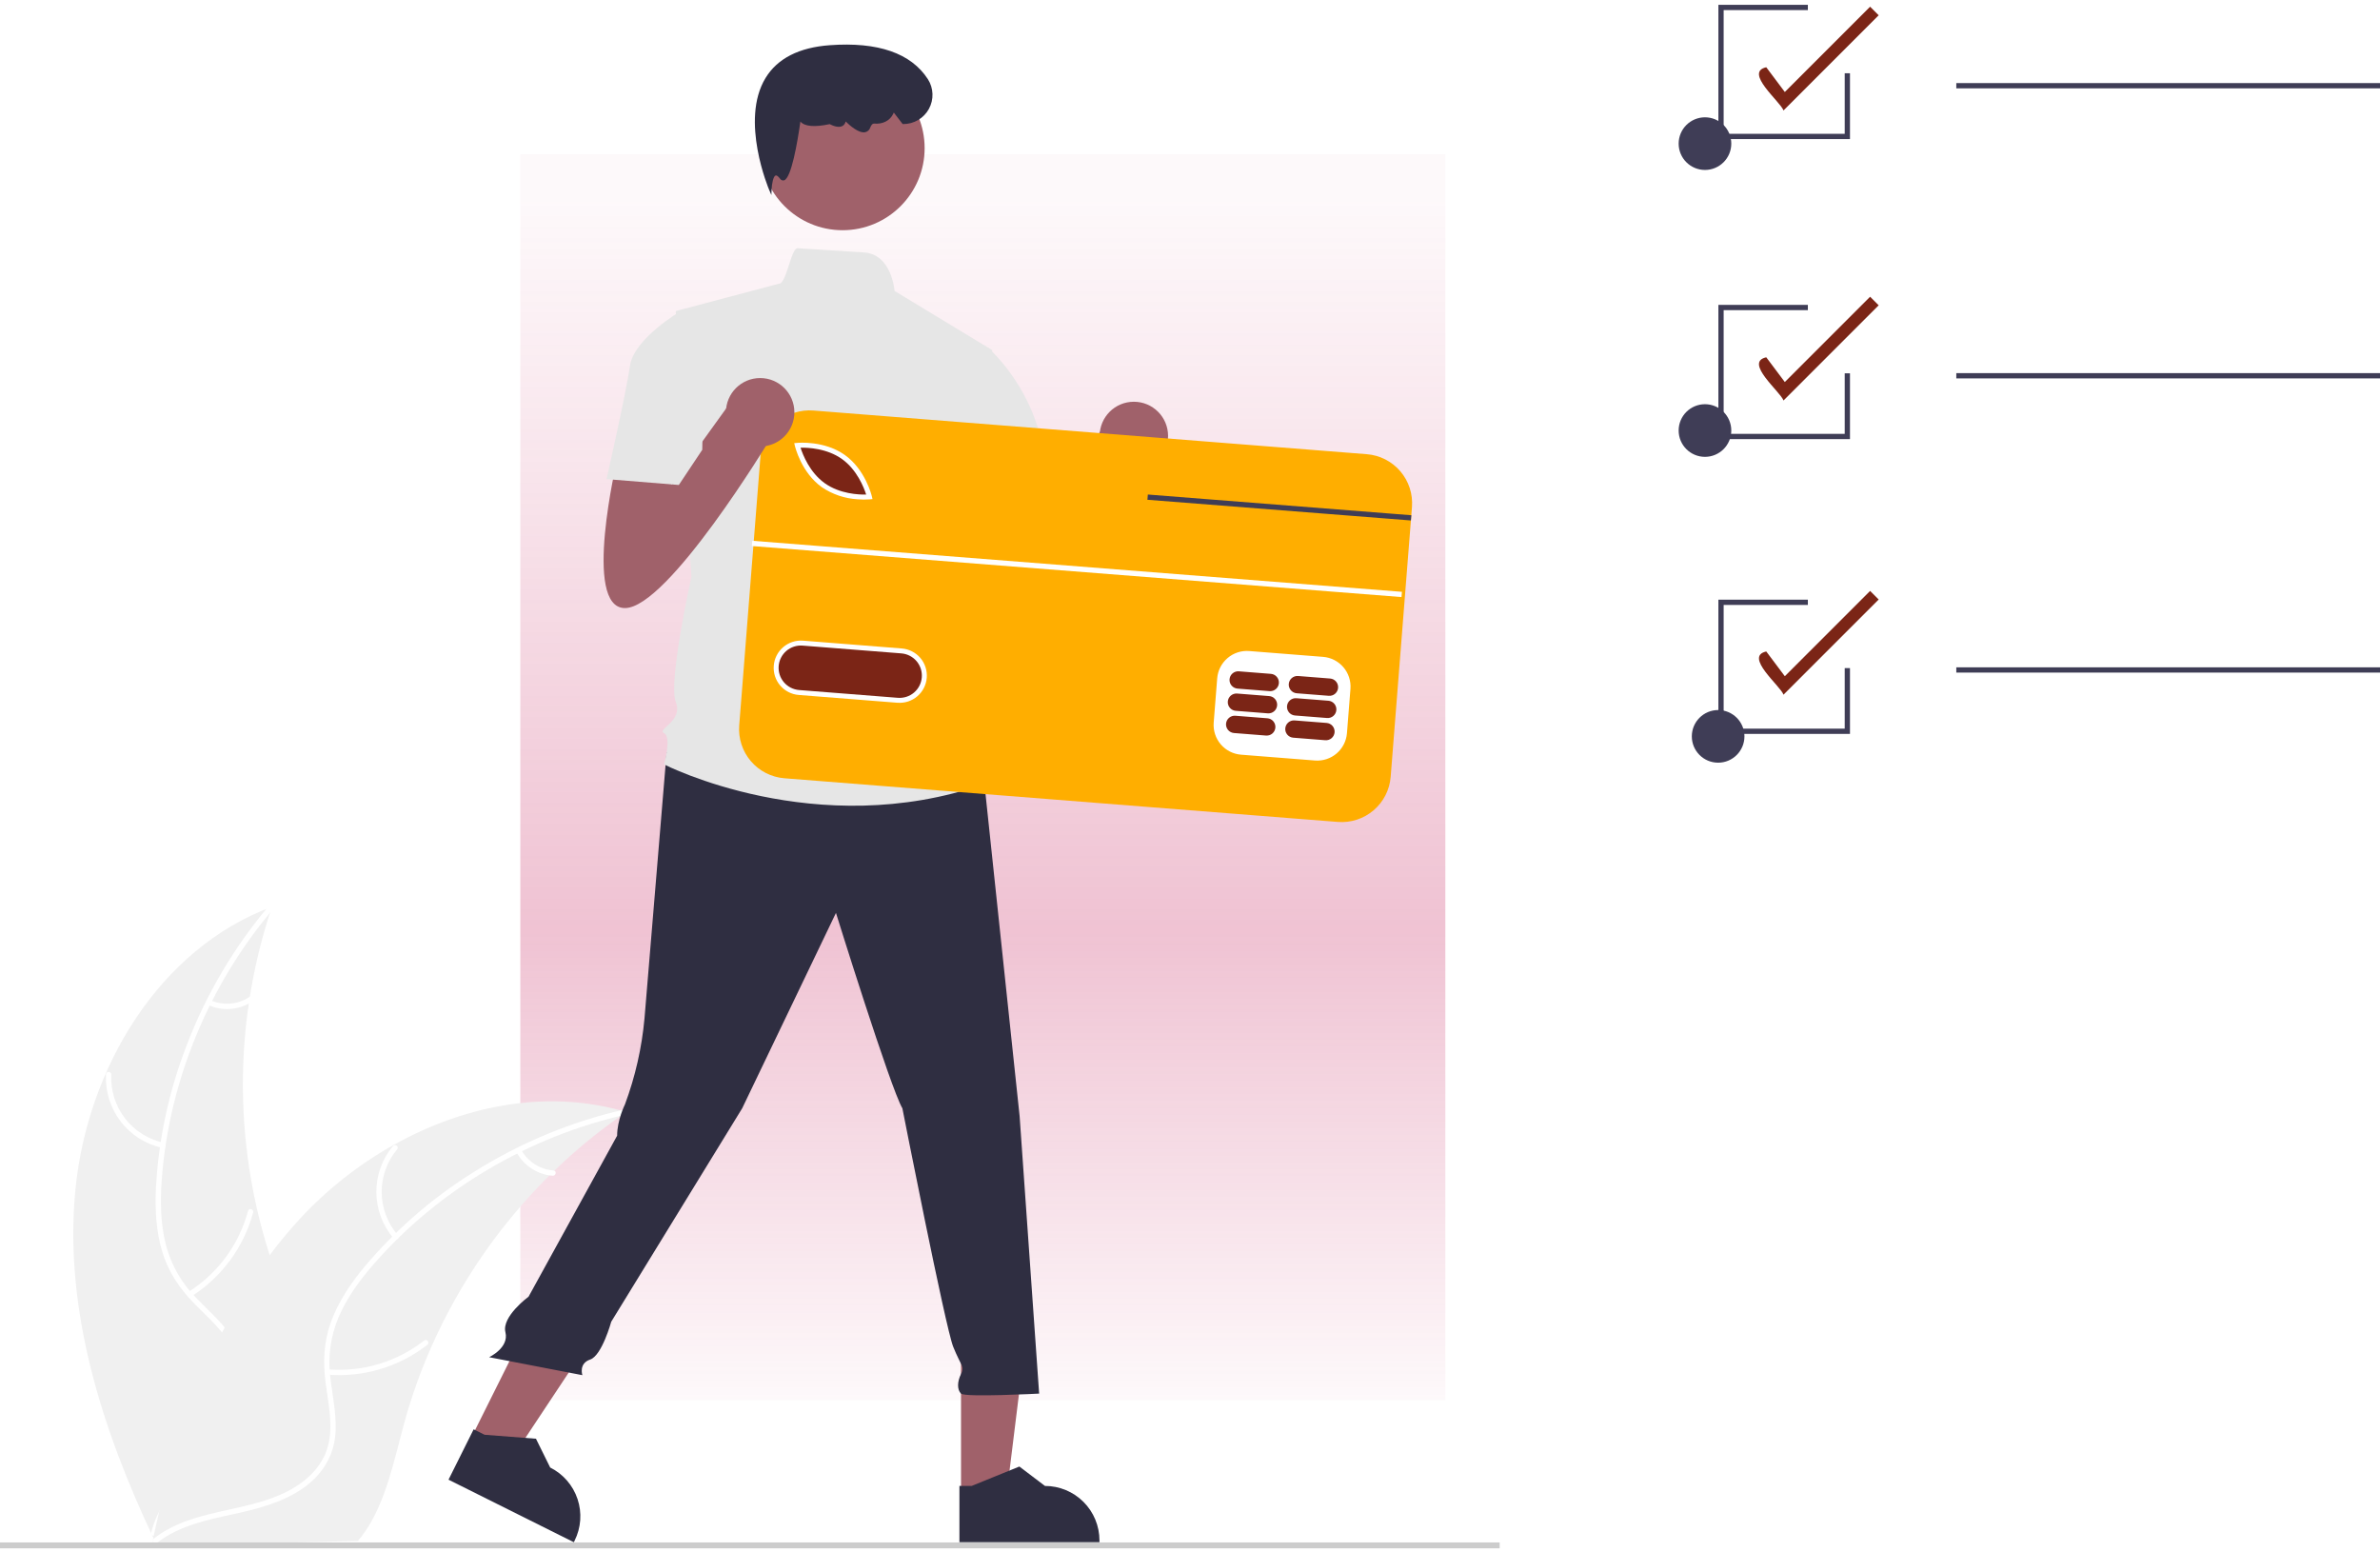 <svg width="247" height="161" viewBox="0 0 247 161" fill="none" xmlns="http://www.w3.org/2000/svg">
<g clip-path="url(#clip0_26_140)">
<g filter="url(#filter0_f_26_140)">
<rect x="54" y="16" width="96" height="129.302" fill="url(#paint0_linear_26_140)" fill-opacity="0.3"/>
</g>
<path d="M7.828 123.422C9.052 110.927 16.451 98.455 28.222 94.093C23.872 107.034 24.24 121.096 29.26 133.792C31.214 138.681 33.896 143.916 32.309 148.936C31.322 152.06 28.771 154.497 25.888 156.054C23.006 157.611 19.782 158.401 16.599 159.177L15.983 159.714C10.602 148.372 6.604 135.916 7.828 123.422Z" fill="#F0F0F0"/>
<path d="M28.346 94.325C21.7 102.17 17.517 112.189 16.785 122.461C16.627 124.681 16.66 126.948 17.201 129.118C17.745 131.23 18.844 133.158 20.385 134.701C21.792 136.169 23.402 137.507 24.428 139.292C25.51 141.172 25.606 143.339 24.953 145.384C24.153 147.886 22.502 149.951 20.817 151.914C18.946 154.095 16.969 156.33 16.224 159.175C16.133 159.519 15.604 159.359 15.694 159.015C16.99 154.065 21.687 151.15 23.846 146.666C24.853 144.573 25.236 142.165 24.184 140.011C23.265 138.128 21.606 136.746 20.168 135.272C18.658 133.725 17.486 132.014 16.851 129.93C16.202 127.797 16.081 125.527 16.181 123.312C16.447 118.292 17.5 113.344 19.303 108.65C21.331 103.282 24.262 98.3 27.97 93.92C28.199 93.649 28.575 94.056 28.346 94.325L28.346 94.325Z" fill="white"/>
<path d="M16.847 119.11C15.127 118.739 13.595 117.769 12.524 116.373C11.453 114.978 10.912 113.246 11 111.489C11.004 111.418 11.036 111.35 11.089 111.302C11.142 111.253 11.211 111.227 11.283 111.229C11.355 111.23 11.423 111.26 11.473 111.311C11.524 111.362 11.553 111.431 11.553 111.502C11.469 113.139 11.972 114.751 12.972 116.049C13.972 117.347 15.403 118.244 17.007 118.58C17.355 118.653 17.193 119.182 16.847 119.11Z" fill="white"/>
<path d="M19.573 134.051C22.612 132.127 24.814 129.129 25.741 125.653C25.832 125.309 26.362 125.469 26.27 125.813C25.3 129.428 23.002 132.543 19.835 134.538C19.533 134.728 19.273 134.24 19.573 134.051Z" fill="white"/>
<path d="M21.858 103.792C22.493 104.074 23.189 104.194 23.882 104.141C24.576 104.087 25.245 103.862 25.83 103.487C26.129 103.293 26.389 103.782 26.092 103.974C25.443 104.386 24.704 104.634 23.938 104.694C23.172 104.755 22.403 104.627 21.698 104.322C21.629 104.299 21.572 104.25 21.537 104.186C21.503 104.122 21.494 104.047 21.513 103.977C21.535 103.907 21.583 103.848 21.647 103.814C21.712 103.779 21.788 103.771 21.858 103.792H21.858Z" fill="white"/>
<path d="M65.006 115.393C64.823 115.52 64.639 115.646 64.456 115.777C61.997 117.487 59.682 119.394 57.532 121.479C57.363 121.637 57.195 121.801 57.031 121.964C51.905 127.042 47.767 133.028 44.827 139.618C43.659 142.241 42.693 144.949 41.936 147.719C40.891 151.544 40.063 155.774 37.88 158.938C37.656 159.27 37.411 159.589 37.148 159.891L16.686 160.425C16.639 160.402 16.592 160.385 16.545 160.363L15.729 160.421C15.758 160.276 15.791 160.125 15.82 159.98C15.837 159.895 15.858 159.811 15.874 159.726C15.887 159.67 15.899 159.613 15.907 159.562C15.912 159.543 15.916 159.524 15.92 159.51C15.928 159.459 15.941 159.412 15.949 159.365C16.133 158.524 16.322 157.683 16.518 156.841C16.518 156.837 16.518 156.837 16.523 156.832C18.033 150.425 20.091 144.088 23.046 138.266C23.135 138.09 23.224 137.911 23.322 137.735C24.668 135.118 26.226 132.615 27.98 130.252C28.945 128.96 29.974 127.719 31.065 126.532C33.888 123.471 37.174 120.872 40.805 118.832C48.042 114.766 56.5 113.06 64.404 115.222C64.606 115.278 64.804 115.333 65.006 115.393Z" fill="#F0F0F0"/>
<path d="M64.967 115.654C54.937 117.916 45.565 123.397 38.797 131.158C37.334 132.836 35.995 134.665 35.12 136.724C34.283 138.738 34 140.939 34.301 143.098C34.541 145.118 35.021 147.156 34.766 149.198C34.497 151.351 33.27 153.139 31.517 154.378C29.372 155.894 26.81 156.549 24.283 157.103C21.476 157.717 18.552 158.311 16.244 160.134C15.964 160.355 15.638 159.908 15.917 159.688C19.933 156.516 25.437 157.016 29.861 154.735C31.925 153.671 33.681 151.979 34.138 149.626C34.538 147.568 34.045 145.467 33.784 143.424C33.51 141.279 33.605 139.208 34.353 137.162C35.118 135.068 36.388 133.182 37.802 131.475C41.037 127.626 44.857 124.309 49.122 121.647C53.973 118.582 59.313 116.369 64.91 115.104C65.257 115.026 65.311 115.577 64.967 115.654H64.967Z" fill="white"/>
<path d="M40.864 128.52C39.713 127.188 39.074 125.491 39.059 123.732C39.044 121.973 39.655 120.265 40.783 118.915C41.012 118.643 41.446 118.986 41.217 119.259C40.164 120.514 39.595 122.105 39.612 123.743C39.629 125.381 40.231 126.959 41.31 128.193C41.544 128.461 41.096 128.786 40.864 128.52Z" fill="white"/>
<path d="M34.044 142.091C37.629 142.384 41.193 141.316 44.025 139.099C44.305 138.879 44.632 139.326 44.352 139.545C41.4 141.847 37.689 142.951 33.96 142.637C33.604 142.607 33.691 142.061 34.044 142.091H34.044Z" fill="white"/>
<path d="M54.087 119.306C54.424 119.914 54.908 120.429 55.493 120.804C56.079 121.178 56.749 121.402 57.442 121.454C57.798 121.48 57.711 122.026 57.358 122.001C56.592 121.94 55.852 121.692 55.204 121.279C54.556 120.866 54.019 120.301 53.64 119.633C53.599 119.573 53.582 119.5 53.593 119.428C53.605 119.356 53.643 119.291 53.7 119.247C53.759 119.204 53.833 119.186 53.906 119.197C53.978 119.208 54.043 119.247 54.087 119.306Z" fill="white"/>
<path d="M185.095 11.463C184.789 10.56 180.958 7.494 183.306 6.979L185.231 9.546L194.082 0.695L194.972 1.585L185.095 11.463Z" fill="#7B2516"/>
<path d="M185.095 41.559C184.789 40.657 180.958 37.59 183.306 37.075L185.231 39.642L194.082 30.791L194.972 31.681L185.095 41.559Z" fill="#7B2516"/>
<path d="M185.095 72.085C184.789 71.183 180.958 68.117 183.306 67.601L185.231 70.168L194.082 61.317L194.972 62.208L185.095 72.085Z" fill="#7B2516"/>
<path d="M176.945 47.405C178.453 47.405 179.676 46.182 179.676 44.674C179.676 43.166 178.453 41.943 176.945 41.943C175.436 41.943 174.213 43.166 174.213 44.674C174.213 46.182 175.436 47.405 176.945 47.405Z" fill="#3F3D56"/>
<path d="M176.945 17.635C178.453 17.635 179.676 16.412 179.676 14.904C179.676 13.396 178.453 12.173 176.945 12.173C175.436 12.173 174.213 13.396 174.213 14.904C174.213 16.412 175.436 17.635 176.945 17.635Z" fill="#3F3D56"/>
<path d="M247 8.622H203.028V9.168H247V8.622Z" fill="#3F3D56"/>
<path d="M178.31 79.14C179.819 79.14 181.041 77.918 181.041 76.409C181.041 74.901 179.819 73.678 178.31 73.678C176.802 73.678 175.579 74.901 175.579 76.409C175.579 77.918 176.802 79.14 178.31 79.14Z" fill="#3F3D56"/>
<path d="M247 38.718H203.028V39.265H247V38.718Z" fill="#3F3D56"/>
<path d="M247 69.245H203.028V69.791H247V69.245Z" fill="#3F3D56"/>
<path d="M191.993 76.154H178.337V62.225H187.623V62.772H178.883V75.608H191.447V69.326H191.993V76.154Z" fill="#3F3D56"/>
<path d="M191.993 45.565H178.337V31.636H187.623V32.182H178.883V45.019H191.447V38.737H191.993V45.565Z" fill="#3F3D56"/>
<path d="M191.993 14.429H178.337V0.5H187.623V1.046H178.883V13.883H191.447V7.601H191.993V14.429Z" fill="#3F3D56"/>
<path d="M102.831 50.146C102.831 50.146 99.181 65.555 103.642 65.555C108.103 65.555 118.647 48.118 118.647 48.118L114.997 43.657L108.446 52.752L108.103 48.118L102.831 50.146Z" fill="#A0616A"/>
<path d="M117.674 48.788C119.635 48.788 121.225 47.198 121.225 45.237C121.225 43.276 119.635 41.687 117.674 41.687C115.713 41.687 114.124 43.276 114.124 45.237C114.124 47.198 115.713 48.788 117.674 48.788Z" fill="#A0616A"/>
<path d="M99.737 155.099L104.463 155.099L106.711 136.87L99.736 136.87L99.737 155.099Z" fill="#A0616A"/>
<path d="M99.57 160.03L114.104 160.029V159.845C114.104 158.345 113.508 156.906 112.447 155.846C111.386 154.785 109.947 154.189 108.447 154.189H108.447L105.792 152.175L100.839 154.189L99.57 154.189L99.57 160.03Z" fill="#2F2E41"/>
<path d="M48.899 149.203L53.128 151.313L63.28 136.006L57.039 132.891L48.899 149.203Z" fill="#A0616A"/>
<path d="M46.548 153.54L59.553 160.03L59.635 159.865C60.304 158.523 60.414 156.969 59.938 155.547C59.463 154.124 58.441 152.948 57.099 152.278L57.099 152.278L55.623 149.29L50.292 148.88L49.156 148.314L46.548 153.54Z" fill="#2F2E41"/>
<path d="M155.638 160.048H0V160.66H155.638V160.048Z" fill="#CCCCCC"/>
<path d="M69.181 78.101C69.181 78.101 67.292 100.811 66.887 105.677C66.609 108.728 65.927 111.728 64.859 114.599C64.859 114.599 64.048 116.221 64.048 117.843L54.856 134.548C54.856 134.548 52.047 136.612 52.453 138.235C52.858 139.857 50.76 140.83 50.76 140.83L60.439 142.695C60.439 142.695 60.034 141.479 61.25 141.073C62.467 140.668 63.435 137.15 63.435 137.15L77.025 115.004L86.757 94.728C86.757 94.728 92.435 112.977 93.651 115.004C93.651 115.004 98.112 137.713 98.923 139.741C99.734 141.769 100.14 141.769 99.734 142.58C99.329 143.391 99.329 144.202 99.734 144.607C100.14 145.013 107.844 144.607 107.844 144.607L105.817 115.815L102.167 81.346L83.513 75.668L69.181 78.101Z" fill="#2F2E41"/>
<path d="M87.444 23.888C92.147 23.888 95.96 20.075 95.96 15.372C95.96 10.669 92.147 6.856 87.444 6.856C82.741 6.856 78.928 10.669 78.928 15.372C78.928 20.075 82.741 23.888 87.444 23.888Z" fill="#A0616A"/>
<path d="M102.978 36.333L92.841 30.191C92.841 30.191 92.559 26.377 89.671 26.197C88.221 26.107 86.045 25.969 82.779 25.759C82.089 25.714 81.623 29.49 80.832 29.439L70.131 32.278L71.753 59.853C71.753 59.853 69.32 70.802 70.131 72.83C70.942 74.858 68.103 75.668 68.915 76.074C69.725 76.48 68.915 79.318 68.915 79.318C68.915 79.318 84.73 87.429 102.167 81.346L100.545 76.074C100.766 75.385 100.807 74.651 100.665 73.941C100.523 73.232 100.203 72.57 99.734 72.019C99.734 72.019 101.356 69.586 99.329 67.558C99.329 67.558 100.14 63.908 98.112 62.286L97.706 56.609L98.923 53.77L102.978 36.333Z" fill="#E6E6E6"/>
<path d="M80.055 20.237L79.817 19.684C79.786 19.612 76.774 12.493 79.444 8.101C80.679 6.068 82.926 4.92 86.122 4.69C91.122 4.328 94.544 5.515 96.296 8.213C96.59 8.67 96.755 9.198 96.774 9.741C96.793 10.284 96.665 10.823 96.404 11.3C96.144 11.776 95.759 12.174 95.291 12.451C94.824 12.728 94.29 12.873 93.746 12.873H93.679L92.76 11.68L92.707 11.796C92.374 12.515 91.611 12.909 90.716 12.823C90.564 12.812 90.429 12.943 90.32 13.225C90.284 13.348 90.215 13.458 90.121 13.546C90.027 13.633 89.911 13.693 89.786 13.72C89.125 13.849 88.183 13.016 87.761 12.601C87.744 12.696 87.708 12.787 87.653 12.867C87.599 12.948 87.528 13.015 87.445 13.066C87.001 13.322 86.309 12.987 86.11 12.88C84.529 13.216 83.505 13.127 83.066 12.613C82.769 14.717 82.13 18.505 81.365 18.715C81.285 18.733 81.201 18.725 81.126 18.692C81.051 18.659 80.988 18.603 80.947 18.532C80.763 18.293 80.598 18.174 80.496 18.207C80.247 18.286 80.1 19.106 80.079 19.635L80.055 20.237Z" fill="#2F2E41"/>
<path d="M98.517 36.739L102.563 36.081C105.477 38.881 107.462 42.508 108.25 46.471C109.466 52.959 109.872 54.176 109.872 54.176L100.139 56.609L94.868 46.471L98.517 36.739Z" fill="#E6E6E6"/>
<path d="M80.567 45.178L78.067 76.869L141.864 81.902L144.364 50.21L80.567 45.178Z" fill="white"/>
<path d="M87.383 47.633C85.822 46.518 83.84 46.438 83.082 46.454C83.313 47.175 84.031 49.024 85.593 50.139C87.158 51.257 89.137 51.335 89.893 51.32C89.662 50.599 88.945 48.749 87.383 47.633Z" fill="#7B2516"/>
<path d="M93.542 67.799L83.298 66.991C82.996 66.967 82.691 67.003 82.402 67.097C82.114 67.191 81.846 67.34 81.615 67.537C81.384 67.735 81.194 67.975 81.056 68.246C80.919 68.516 80.835 68.811 80.811 69.114C80.788 69.417 80.824 69.721 80.917 70.01C81.011 70.299 81.161 70.566 81.358 70.797C81.555 71.028 81.796 71.218 82.066 71.356C82.337 71.494 82.632 71.577 82.935 71.601L93.178 72.409C93.79 72.457 94.395 72.26 94.862 71.862C95.328 71.464 95.617 70.897 95.665 70.286C95.713 69.674 95.517 69.069 95.119 68.603C94.721 68.136 94.153 67.847 93.542 67.799Z" fill="#7B2516"/>
<path d="M141.849 47.13L84.415 42.599C83.746 42.546 83.075 42.626 82.437 42.833C81.8 43.04 81.21 43.37 80.7 43.806C80.191 44.241 79.772 44.772 79.467 45.369C79.163 45.966 78.98 46.617 78.927 47.285L76.718 75.267C76.612 76.616 77.046 77.953 77.925 78.982C78.804 80.012 80.056 80.65 81.405 80.757L138.84 85.288C139.508 85.341 140.18 85.261 140.817 85.054C141.454 84.847 142.045 84.516 142.554 84.081C143.064 83.646 143.483 83.115 143.787 82.518C144.091 81.921 144.275 81.269 144.327 80.602L146.426 54.006L146.469 53.463L146.536 52.617C146.588 51.949 146.509 51.278 146.302 50.64C146.095 50.003 145.764 49.413 145.329 48.903C144.894 48.393 144.362 47.975 143.765 47.67C143.168 47.366 142.517 47.182 141.849 47.13ZM140.153 71.475L139.789 76.085C139.723 76.899 139.336 77.654 138.715 78.184C138.094 78.715 137.288 78.977 136.473 78.915L128.789 78.309C127.975 78.243 127.22 77.857 126.69 77.235C126.16 76.614 125.897 75.808 125.959 74.993L126.323 70.383C126.39 69.569 126.776 68.815 127.398 68.285C128.019 67.754 128.825 67.492 129.639 67.554L137.321 68.16C138.135 68.227 138.89 68.613 139.42 69.234C139.951 69.855 140.214 70.661 140.153 71.475ZM80.303 69.072C80.363 68.326 80.716 67.634 81.285 67.148C81.854 66.662 82.593 66.421 83.339 66.479L93.582 67.288C93.952 67.317 94.313 67.418 94.644 67.586C94.975 67.754 95.269 67.986 95.511 68.267C95.752 68.549 95.936 68.876 96.05 69.229C96.165 69.582 96.21 69.954 96.181 70.324C96.152 70.694 96.051 71.055 95.882 71.385C95.714 71.716 95.482 72.011 95.2 72.252C94.918 72.493 94.591 72.676 94.238 72.791C93.885 72.905 93.513 72.949 93.143 72.92L93.138 72.922L82.894 72.113C82.524 72.084 82.163 71.982 81.833 71.813C81.502 71.644 81.208 71.412 80.968 71.13C80.727 70.847 80.544 70.52 80.43 70.167C80.316 69.814 80.273 69.441 80.303 69.072ZM82.496 46.271L82.426 45.984L82.721 45.957C82.836 45.945 85.561 45.7 87.682 47.215C89.803 48.731 90.454 51.389 90.482 51.5L90.549 51.787L90.255 51.817C89.838 51.848 89.419 51.845 89.002 51.809C87.676 51.731 86.395 51.299 85.293 50.556C83.172 49.041 82.522 46.383 82.496 46.271Z" fill="#FFAE00"/>
<path d="M131.536 74.533L128.207 74.27C127.969 74.252 127.734 74.328 127.553 74.483C127.372 74.638 127.26 74.858 127.241 75.096C127.222 75.333 127.299 75.568 127.453 75.75C127.608 75.931 127.828 76.043 128.065 76.063L131.394 76.325C131.632 76.344 131.867 76.267 132.048 76.112C132.229 75.957 132.341 75.737 132.36 75.499C132.379 75.262 132.302 75.027 132.148 74.846C131.993 74.664 131.773 74.552 131.536 74.533Z" fill="#7B2516"/>
<path d="M137.682 75.017L134.353 74.755C134.116 74.737 133.881 74.813 133.7 74.968C133.519 75.123 133.407 75.343 133.388 75.581C133.369 75.818 133.446 76.053 133.6 76.234C133.754 76.416 133.974 76.528 134.212 76.547L137.541 76.81C137.778 76.828 138.013 76.751 138.194 76.597C138.375 76.442 138.487 76.222 138.506 75.984C138.524 75.747 138.448 75.512 138.294 75.331C138.14 75.149 137.92 75.037 137.682 75.017Z" fill="#7B2516"/>
<path d="M131.718 72.228L128.389 71.965C128.151 71.947 127.916 72.024 127.735 72.178C127.555 72.333 127.442 72.553 127.424 72.791C127.405 73.028 127.481 73.263 127.636 73.445C127.79 73.626 128.01 73.739 128.247 73.758L131.576 74.02C131.814 74.039 132.049 73.962 132.23 73.807C132.411 73.652 132.523 73.432 132.542 73.195C132.561 72.957 132.484 72.722 132.33 72.541C132.175 72.359 131.955 72.247 131.718 72.228Z" fill="#7B2516"/>
<path d="M137.864 72.713L134.535 72.45C134.297 72.432 134.062 72.508 133.881 72.663C133.7 72.818 133.588 73.038 133.569 73.276C133.551 73.513 133.627 73.748 133.781 73.93C133.936 74.111 134.156 74.224 134.393 74.243L137.723 74.505C137.96 74.524 138.195 74.447 138.376 74.292C138.557 74.137 138.67 73.917 138.688 73.68C138.707 73.442 138.631 73.207 138.476 73.025C138.322 72.844 138.102 72.732 137.864 72.713Z" fill="#7B2516"/>
<path d="M131.899 69.923L128.57 69.66C128.333 69.642 128.098 69.719 127.917 69.873C127.736 70.028 127.623 70.248 127.605 70.486C127.586 70.723 127.662 70.959 127.817 71.14C127.971 71.321 128.191 71.434 128.429 71.453L131.758 71.716C131.995 71.734 132.23 71.657 132.411 71.502C132.592 71.347 132.704 71.127 132.723 70.89C132.742 70.652 132.665 70.417 132.511 70.236C132.357 70.055 132.137 69.942 131.899 69.923Z" fill="#7B2516"/>
<path d="M138.046 70.408L134.717 70.145C134.479 70.127 134.244 70.204 134.063 70.358C133.883 70.513 133.77 70.734 133.752 70.971C133.733 71.208 133.809 71.443 133.964 71.624C134.118 71.806 134.338 71.918 134.575 71.938L137.904 72.2C138.142 72.219 138.377 72.142 138.558 71.987C138.738 71.832 138.851 71.612 138.869 71.374C138.888 71.137 138.812 70.902 138.657 70.721C138.503 70.54 138.283 70.427 138.046 70.408Z" fill="#7B2516"/>
<path d="M78.073 56.114L78.03 56.659L145.451 61.955L145.494 61.41L78.073 56.114Z" fill="white"/>
<path d="M146.469 53.463L146.426 54.006L144.08 53.822L119.08 51.858L119.126 51.315L144.122 53.279L146.469 53.463Z" fill="#3F3D56"/>
<path d="M64.048 47.688C64.048 47.688 60.398 63.097 64.859 63.097C69.32 63.097 79.864 45.66 79.864 45.66L76.214 41.199L69.663 50.294L69.32 45.66L64.048 47.688Z" fill="#A0616A"/>
<path d="M78.891 46.33C80.852 46.33 82.442 44.74 82.442 42.779C82.442 40.818 80.852 39.229 78.891 39.229C76.93 39.229 75.34 40.818 75.34 42.779C75.34 44.74 76.93 46.33 78.891 46.33Z" fill="#A0616A"/>
<path d="M73.085 34.711L70.652 32.278C70.652 32.278 65.786 35.116 65.38 37.955C64.975 40.794 62.947 49.715 62.947 49.715L70.449 50.324L72.882 46.674L73.085 34.711Z" fill="#E6E6E6"/>
</g>
<defs>
<filter id="filter0_f_26_140" x="14" y="-24" width="176" height="209.302" filterUnits="userSpaceOnUse" color-interpolation-filters="sRGB">
<feFlood flood-opacity="0" result="BackgroundImageFix"/>
<feBlend mode="normal" in="SourceGraphic" in2="BackgroundImageFix" result="shape"/>
<feGaussianBlur stdDeviation="20" result="effect1_foregroundBlur_26_140"/>
</filter>
<linearGradient id="paint0_linear_26_140" x1="102" y1="16" x2="102" y2="145.302" gradientUnits="userSpaceOnUse">
<stop offset="0.034" stop-color="#CB356B" stop-opacity="0.1"/>
<stop offset="0.623" stop-color="#CB356B"/>
<stop offset="1" stop-color="#CB356B" stop-opacity="0.1"/>
</linearGradient>
<clipPath id="clip0_26_140">
<rect width="247" height="160.16" fill="white" transform="translate(0 0.5)"/>
</clipPath>
</defs>
</svg>
